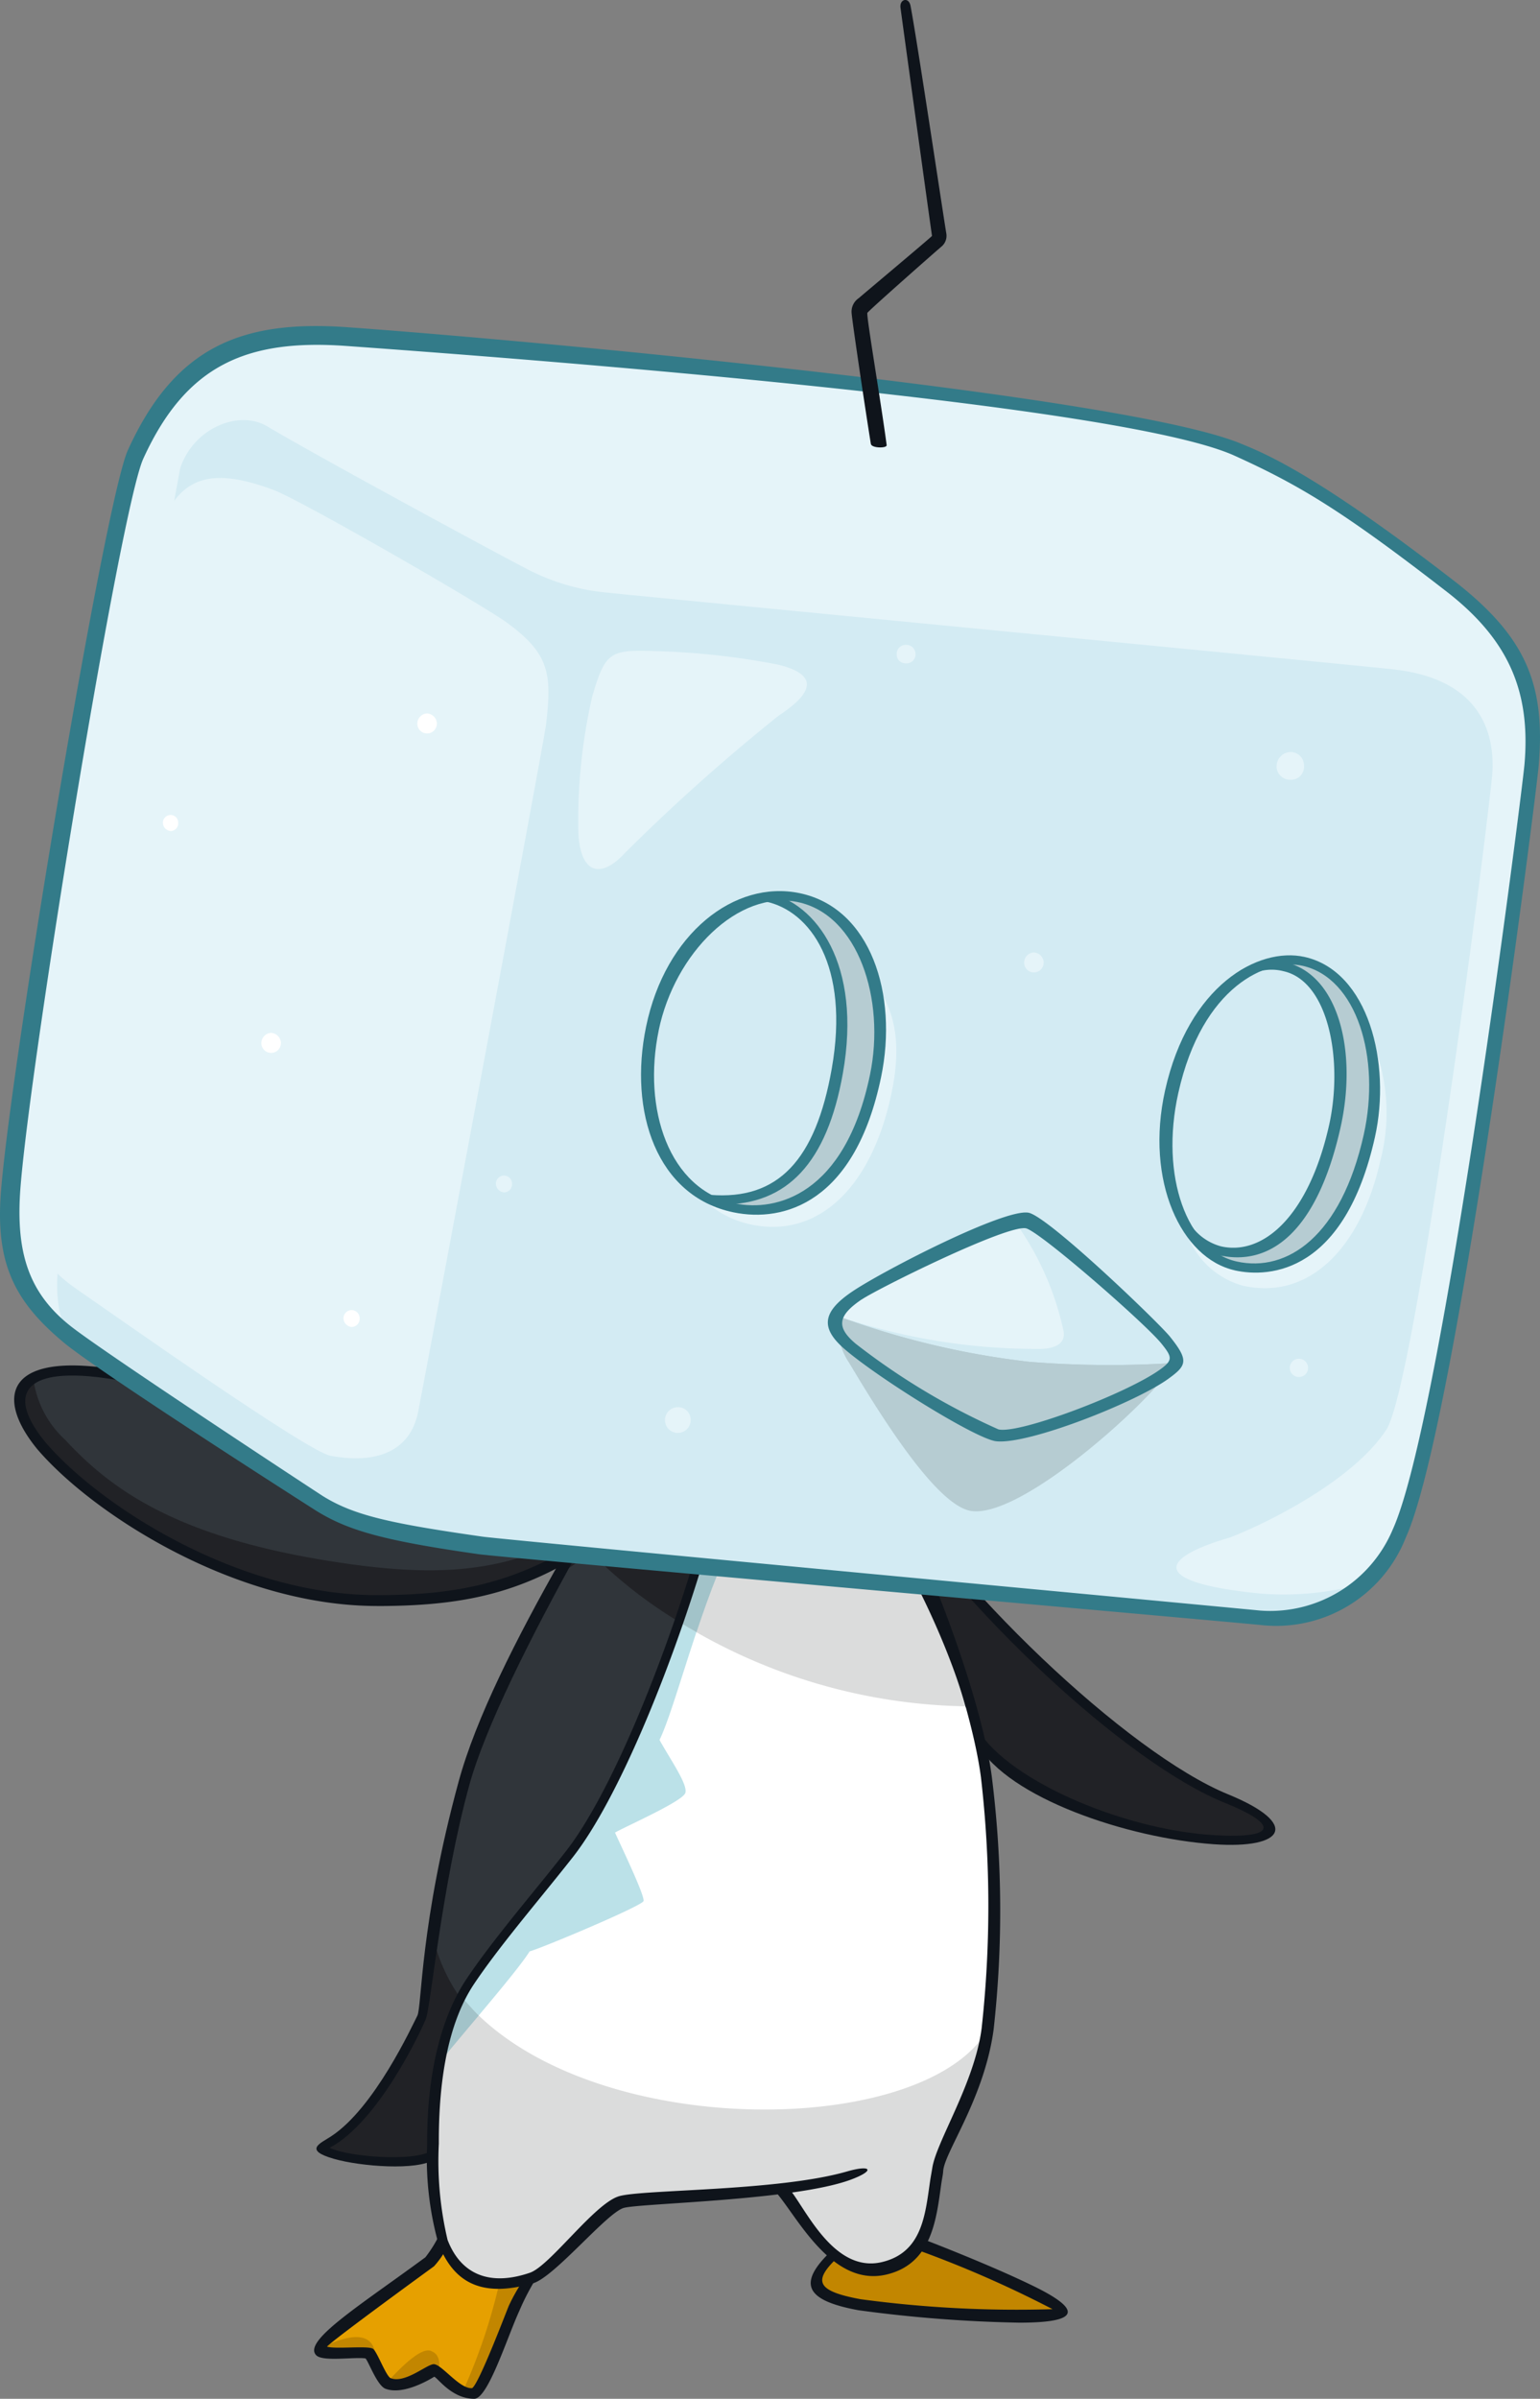 <?xml version="1.0" encoding="UTF-8"?>
<svg version="1.1" viewBox="0 0 95.86 149.26" xmlns="http://www.w3.org/2000/svg">
 <rect x="0" y="0" width="95.86" height="149.26" fill="#808080" stroke="none"/>
 <defs>
  <clipPath id="clipPath1">
   <rect width="95.86" height="149.26" fill="none" data-name="Rectangle 16220"/>
  </clipPath>
  <clipPath id="clipPath2">
   <rect width="95.86" height="149.26" fill="none" data-name="Rectangle 16220"/>
  </clipPath>
  <clipPath id="clipPath3">
   <rect width="95.86" height="149.26" fill="none" data-name="Rectangle 16220"/>
  </clipPath>
  <clipPath id="clipPath4">
   <rect width="95.86" height="149.26" fill="none" data-name="Rectangle 16220"/>
  </clipPath>
  <clipPath id="clipPath5">
   <rect width="95.86" height="149.26" fill="none" data-name="Rectangle 16220"/>
  </clipPath>
  <clipPath id="clipPath6">
   <rect width="95.86" height="149.26" fill="none" data-name="Rectangle 16220"/>
  </clipPath>
  <clipPath id="clipPath7">
   <rect width="95.86" height="149.26" fill="none" data-name="Rectangle 16220"/>
  </clipPath>
  <clipPath id="clipPath8">
   <rect width="95.86" height="149.26" fill="none" data-name="Rectangle 16220"/>
  </clipPath>
  <clipPath id="clipPath9">
   <rect width="95.86" height="149.26" fill="none" data-name="Rectangle 16220"/>
  </clipPath>
  <clipPath id="clipPath10">
   <rect width="95.86" height="149.26" fill="none" data-name="Rectangle 16220"/>
  </clipPath>
  <clipPath id="clipPath11">
   <rect width="95.86" height="149.26" fill="none" data-name="Rectangle 16220"/>
  </clipPath>
  <clipPath id="clipPath12">
   <rect width="95.86" height="149.26" fill="none" data-name="Rectangle 16220"/>
  </clipPath>
  <clipPath id="clipPath13">
   <rect width="95.86" height="149.26" fill="none" data-name="Rectangle 16220"/>
  </clipPath>
  <clipPath id="clipPath14">
   <rect width="95.86" height="149.26" fill="none" data-name="Rectangle 16220"/>
  </clipPath>
  <clipPath id="clipPath15">
   <rect width="95.86" height="149.26" fill="none" data-name="Rectangle 16220"/>
  </clipPath>
  <clipPath id="clipPath16">
   <rect width="95.86" height="149.26" fill="none" data-name="Rectangle 16220"/>
  </clipPath>
  <clipPath id="clipPath17">
   <rect width="95.86" height="149.26" fill="none" data-name="Rectangle 16220"/>
  </clipPath>
  <clipPath id="clipPath18">
   <rect width="95.86" height="149.26" fill="none" data-name="Rectangle 16220"/>
  </clipPath>
  <clipPath id="clipPath19">
   <rect width="95.86" height="149.26" fill="none" data-name="Rectangle 16220"/>
  </clipPath>
  <clipPath id="clipPath20">
   <rect width="95.86" height="149.26" fill="none" data-name="Rectangle 16220"/>
  </clipPath>
  <clipPath id="clipPath21">
   <rect width="95.86" height="149.26" fill="none" data-name="Rectangle 16220"/>
  </clipPath>
  <clipPath id="clipPath22">
   <rect width="95.86" height="149.26" fill="none" data-name="Rectangle 16220"/>
  </clipPath>
  <clipPath id="clipPath23">
   <rect width="95.86" height="149.26" fill="none" data-name="Rectangle 16220"/>
  </clipPath>
  <clipPath id="clipPath24">
   <rect width="95.86" height="149.26" fill="none" data-name="Rectangle 16220"/>
  </clipPath>
  <clipPath id="clipPath25">
   <rect width="95.86" height="149.26" fill="none" data-name="Rectangle 16220"/>
  </clipPath>
  <clipPath id="clipPath26">
   <rect width="95.86" height="149.26" fill="none" data-name="Rectangle 16220"/>
  </clipPath>
  <clipPath id="clipPath27">
   <rect width="95.86" height="149.26" fill="none" data-name="Rectangle 16220"/>
  </clipPath>
  <clipPath id="clipPath28">
   <rect width="95.86" height="149.26" fill="none" data-name="Rectangle 16220"/>
  </clipPath>
  <clipPath id="clipPath29">
   <rect width="95.86" height="149.26" fill="none" data-name="Rectangle 16220"/>
  </clipPath>
  <clipPath id="clipPath30">
   <rect width="95.86" height="149.26" fill="none" data-name="Rectangle 16220"/>
  </clipPath>
  <clipPath id="clipPath31">
   <rect width="95.86" height="149.26" fill="none" data-name="Rectangle 16220"/>
  </clipPath>
  <clipPath id="clipPath32">
   <rect width="95.86" height="149.26" fill="none" data-name="Rectangle 16220"/>
  </clipPath>
  <clipPath id="clipPath33">
   <rect width="95.86" height="149.26" fill="none" data-name="Rectangle 16220"/>
  </clipPath>
  <clipPath id="clipPath34">
   <rect width="95.86" height="149.26" fill="none" data-name="Rectangle 16220"/>
  </clipPath>
  <clipPath id="clipPath35">
   <rect width="95.86" height="149.26" fill="none" data-name="Rectangle 16220"/>
  </clipPath>
  <clipPath id="clipPath36">
   <rect width="95.86" height="149.26" fill="none" data-name="Rectangle 16220"/>
  </clipPath>
  <clipPath id="clipPath37">
   <rect width="95.86" height="149.26" fill="none" data-name="Rectangle 16220"/>
  </clipPath>
  <clipPath id="clipPath38">
   <rect width="95.86" height="149.26" fill="none" data-name="Rectangle 16220"/>
  </clipPath>
  <clipPath id="clipPath39">
   <rect width="95.86" height="149.26" fill="none" data-name="Rectangle 16220"/>
  </clipPath>
  <clipPath id="clipPath40">
   <rect width="95.86" height="149.26" fill="none" data-name="Rectangle 16220"/>
  </clipPath>
  <clipPath id="clipPath41">
   <rect width="95.86" height="149.26" fill="none" data-name="Rectangle 16220"/>
  </clipPath>
  <clipPath id="clipPath42">
   <rect width="95.86" height="149.26" fill="none" data-name="Rectangle 16220"/>
  </clipPath>
  <clipPath id="clipPath43">
   <rect width="95.86" height="149.26" fill="none" data-name="Rectangle 16220"/>
  </clipPath>
  <clipPath id="clipPath44">
   <rect width="95.86" height="149.26" fill="none" data-name="Rectangle 16220"/>
  </clipPath>
  <clipPath id="clipPath45">
   <rect width="95.86" height="149.26" fill="none" data-name="Rectangle 16220"/>
  </clipPath>
  <clipPath id="clipPath46">
   <rect width="95.86" height="149.26" fill="none" data-name="Rectangle 16220"/>
  </clipPath>
  <clipPath id="clipPath47">
   <rect width="95.86" height="149.26" fill="none" data-name="Rectangle 16220"/>
  </clipPath>
  <clipPath id="clipPath48">
   <rect width="95.86" height="149.26" fill="none" data-name="Rectangle 16220"/>
  </clipPath>
  <clipPath id="clipPath49">
   <rect width="95.86" height="149.26" fill="none" data-name="Rectangle 16220"/>
  </clipPath>
  <clipPath id="clipPath50">
   <rect width="95.86" height="149.26" fill="none" data-name="Rectangle 16220"/>
  </clipPath>
  <clipPath id="clipPath51">
   <rect width="95.86" height="149.26" fill="none" data-name="Rectangle 16220"/>
  </clipPath>
  <clipPath id="clipPath52">
   <rect width="95.86" height="149.26" fill="none" data-name="Rectangle 16220"/>
  </clipPath>
  <clipPath id="clipPath53">
   <rect width="95.86" height="149.26" fill="none" data-name="Rectangle 16220"/>
  </clipPath>
  <clipPath id="clipPath54">
   <rect width="95.86" height="149.26" fill="none" data-name="Rectangle 16220"/>
  </clipPath>
  <clipPath id="clipPath55">
   <rect width="95.86" height="149.26" fill="none" data-name="Rectangle 16220"/>
  </clipPath>
  <clipPath id="clipPath56">
   <rect width="95.86" height="149.26" fill="none" data-name="Rectangle 16220"/>
  </clipPath>
  <clipPath id="clipPath57">
   <rect width="95.86" height="149.26" fill="none" data-name="Rectangle 16220"/>
  </clipPath>
  <clipPath id="clipPath58">
   <rect width="95.86" height="149.26" fill="none" data-name="Rectangle 16220"/>
  </clipPath>
  <clipPath id="clipPath59">
   <rect width="95.86" height="149.26" fill="none" data-name="Rectangle 16220"/>
  </clipPath>
 </defs>
 <path d="m60.862 108.01c1.669 3.143 8.993 6.127 14.7 6.466 4.417 0.263 4.485-1.064 0.775-2.561-6.176-2.492-17.253-12.826-22.085-21.027z" clip-path="url(#clipPath59)" fill="#30353a" data-name="Path 4401"/>
 <path d="m32.981 141.84a8.4 8.4 0 0 0-1.051 1.746c-0.7 1.649-1.966 5.2-2.464 5.282-1 0.166-2.21-1.477-2.433-1.482-0.336 0.014-1.707 1.26-2.829 0.844-0.419-0.155-0.927-1.689-1.149-1.855s-2.645 0.166-3.06-0.222 6.305-4.968 6.854-5.372a5.566 5.566 0 0 0 0.914-1.5z" clip-path="url(#clipPath58)" fill="#e6a000" data-name="Path 4402"/>
 <path d="m57.093 139.69s9.293 3.565 8.878 4.125-10.219-0.062-12.462-0.478c-3.17-0.587-3.344-1.371-1.6-3.046z" clip-path="url(#clipPath57)" fill="#c28600" data-name="Path 4403"/>
 <path d="m27.033 133.97c-0.689 1.184-8.166 0.187-6.747-0.526 2.96-1.487 5.645-7.07 5.954-7.92 0.335-0.921 0.671-7.379 2.707-14.561 2.31-8.15 11.276-22.326 12.746-24.763 2.746 0.834 9.8 0.457 9.8 0.457 4 4.8 9.033 17.729 9.845 23.885z" clip-path="url(#clipPath56)" fill="#30353a" data-name="Path 4404"/>
 <path d="m61.34 110.55a27.249 27.249 0 0 0-0.946-4.366c-1.6-5.873-7.1-16.266-10.228-16.265-3.573 0-6.12 5.349-6.757 7.449-2.049 6.757-5.248 14.553-7.989 18.042-2.032 2.586-4.52 5.459-6.148 7.892-1.763 2.635-2.257 6.439-2.239 10.094a21.935 21.935 0 0 0 0.564 6.092c0.843 2.182 2.723 3.214 5.49 2.327 1.211-0.388 4.061-4.371 5.614-4.763 1.226-0.31 5.62-0.3 9.812-0.828 1.062 1.125 3.107 5.6 6.443 4.815 3.024-0.715 3.116-3.779 3.476-5.981 0.239-1.462 2.409-5.083 2.952-8.807a61.794 61.794 0 0 0-0.045-15.7" clip-path="url(#clipPath55)" fill="#fff" data-name="Path 4405"/>
 <path d="m50.083 91.214c1.671-0.049 4.6 3.434 7.948 8.782-2.361-5.045-5.689-10.088-7.868-10.087-3.573 0-6.12 5.349-6.757 7.449-2.049 6.757-5.248 14.553-7.989 18.042-2.032 2.586-4.52 5.459-6.148 7.892a13.13 13.13 0 0 0-1.844 4.979c1.017-1.317 4.738-5.548 5.541-6.848 0.942-0.277 6.979-2.825 7.09-3.129s-1.468-3.572-1.773-4.265c0.609-0.36 4.209-1.939 4.376-2.465s-0.914-2.049-1.606-3.3c1.578-3.24 4.375-16.92 9.028-17.059" clip-path="url(#clipPath54)" fill="#bbe1e8" data-name="Path 4406"/>
 <path d="m41.692 88.638a6.07 6.07 0 0 1-2.437 0.609c-6.785 0.665-20.451-1.426-31.293-3.544-7.213-1.409-7.857 1.16-5.359 4.209 3.531 4.14 12.3 9.623 20.853 9.623 6.688 0 10.426-1.288 16.823-6.106z" clip-path="url(#clipPath53)" fill="#30353a" data-name="Path 4407"/>
 <g fill="#c28600">
  <path d="m19.981 146.09a0.068 0.068 0 0 0 0.013 0.065c0.415 0.388 2.839 0.055 3.06 0.222a2.278 2.278 0 0 1 0.335 0.587c0.07-2.216-1.917-1.6-3.408-0.874" clip-path="url(#clipPath52)" data-name="Path 4408"/>
  <path d="m26.821 146.28c-0.629-0.228-1.85 1.008-2.689 1.912a0.3 0.3 0 0 0 0.072 0.04c1.122 0.415 2.492-0.831 2.828-0.844 0.048 0 0.143 0.08 0.271 0.2 0.1-0.6 0.045-1.114-0.482-1.305" clip-path="url(#clipPath51)" data-name="Path 4409"/>
  <path d="m31.07 142.12a35.968 35.968 0 0 1-2.244 6.647 1.159 1.159 0 0 0 0.64 0.1c0.5-0.083 1.761-3.633 2.465-5.282a8.4 8.4 0 0 1 1.051-1.746 5.867 5.867 0 0 1-1.907 0.28" clip-path="url(#clipPath50)" data-name="Path 4410"/>
 </g>
 <path d="m28.719 124.24c-1.314 2.555-1.7 5.907-1.685 9.145a21.906 21.906 0 0 0 0.564 6.092c0.843 2.182 2.722 3.214 5.49 2.327 1.212-0.388 4.061-4.371 5.615-4.763 1.226-0.31 5.62-0.3 9.812-0.828 1.062 1.126 3.107 5.6 6.444 4.815 3.024-0.716 3.116-3.779 3.476-5.981 0.233-1.425 2.3-4.9 2.9-8.521-4.348 6.654-25.348 6.654-32.616-2.286" clip-path="url(#clipPath49)" fill="#dbdcdc" data-name="Path 4411"/>
 <g fill="#212226">
  <path d="m26.24 125.52c-0.309 0.85-2.994 6.433-5.954 7.92-1.419 0.713 6.057 1.71 6.747 0.526v-0.578a20.58 20.58 0 0 1 1.635-9.051 11.125 11.125 0 0 1-1.709-3.772c-0.383 2.641-0.551 4.5-0.719 4.958" clip-path="url(#clipPath48)" data-name="Path 4412"/>
  <path d="m40.21 93.477a30.685 30.685 0 0 1-4.412 2.667c-0.407 0.728-0.61 1.088-1.018 1.842 2.721-1.778 5.651-3.979 5.429-4.509" clip-path="url(#clipPath47)" data-name="Path 4413"/>
  <path d="m53.54 89.643a23.3 23.3 0 0 0-2.047-2.985s-7.058 0.377-9.8-0.457c-0.129 0.213-0.318 0.521-0.552 0.9a17.189 17.189 0 0 0 12.4 2.54" clip-path="url(#clipPath46)" data-name="Path 4414"/>
 </g>
 <path d="m27.428 128.27c0.45-0.583 1.35-1.642 2.371-2.859-0.309-0.289-0.729-0.794-1.08-1.169a14.443 14.443 0 0 0-1.291 4.028" clip-path="url(#clipPath45)" fill="#a2c3c9" data-name="Path 4415"/>
 <g fill="#212226">
  <path d="m38.554 94.027c-5.97 3.527-9.809 4.482-18.5 3.03-9.353-1.561-13.26-4.518-15.993-7.463a6.25 6.25 0 0 1-1.984-3.8c-1.3 0.769-0.909 2.365 0.53 4.121 3.531 4.14 12.3 9.623 20.853 9.623 6.663 0 10.4-1.279 16.754-6.054-0.114-0.2-0.816 0.052-1.657 0.548" clip-path="url(#clipPath44)" data-name="Path 4416"/>
  <path d="m60.862 108.01c1.669 3.143 8.993 6.127 14.7 6.466 4.417 0.263 4.485-1.064 0.775-2.561a33.3 33.3 0 0 1-7.78-5.048c-2.217 0.093-6.284-0.283-10.9-7.155 0.857 1.569 3.2 8.3 3.2 8.3" clip-path="url(#clipPath43)" data-name="Path 4417"/>
  <path d="m60.862 108.01c1.669 3.143 8.993 6.127 14.7 6.466 4.417 0.263 4.485-1.064 0.775-2.561-6.176-2.492-17.253-12.826-22.085-21.027z" clip-path="url(#clipPath42)" data-name="Path 4418"/>
  <path d="m43.409 97.361c0.636-2.1 3.184-7.448 6.757-7.449 3.065 0 8.4 9.963 10.121 15.891-1.869-6.581-5.647-15.374-8.792-19.145 0 0-7.057 0.377-9.8-0.457-0.7 1.163-3.113 5-5.692 9.586a28.1 28.1 0 0 0 6.257 5.123c0.412-1.2 0.8-2.388 1.151-3.549" clip-path="url(#clipPath41)" data-name="Path 4419"/>
 </g>
 <path d="m50.166 89.912c-3.573 0-6.12 5.349-6.757 7.449-0.352 1.161-0.739 2.354-1.151 3.55a35 35 0 0 0 18.137 5.266c-1.6-5.873-7.1-16.266-10.228-16.265" clip-path="url(#clipPath40)" fill="#dbdcdc" data-name="Path 4420"/>
 <path d="m50.083 91.214c1.671-0.049 4.6 3.434 7.948 8.782-2.361-5.045-5.688-10.088-7.868-10.087-3.573 0-6.12 5.349-6.757 7.449-0.352 1.161-0.739 2.354-1.151 3.55 0.357 0.221 0.72 0.439 1.1 0.652 1.616-4.831 3.807-10.262 6.73-10.35" clip-path="url(#clipPath39)" fill="#a2c3c9" data-name="Path 4421"/>
 <g fill="#0f141b">
  <path d="m33.473 141.61a15.018 15.018 0 0 0-1.141 2.167c-0.772 1.682-1.957 5.483-2.811 5.483-1.417 0-2.291-1.325-2.492-1.371-0.069 0.037-1.854 1.189-3.032 0.748-0.52-0.195-1.058-1.7-1.246-1.89-0.7-0.1-2.643 0.215-3.058-0.187-0.9-0.872 2.7-3.095 6.787-6.106a8.081 8.081 0 0 0 0.946-1.553l0.362 1.023a5.615 5.615 0 0 1-0.772 1.091c-0.082 0.061-6.287 4.57-6.662 5 0.5 0.17 2.588-0.077 2.87 0.138 0.26 0.2 0.786 1.652 1.08 1.817 0.911 0.375 2.31-0.9 2.717-0.863 0.506 0.047 1.614 1.571 2.371 1.489 0.434-0.293 2.107-4.717 2.278-5.119a11.113 11.113 0 0 1 0.847-1.509z" clip-path="url(#clipPath38)" data-name="Path 4422"/>
  <path d="m36.133 96.275c-3.152 5.661-5.937 11.242-6.91 14.765-1.725 6.246-2.411 13.833-2.713 14.581s-2.937 6.4-5.992 8.024c1.391 0.647 6.007 0.895 6.527 0l-8e-3 0.718c-1.043 0.721-4.6 0.443-6.256-0.034-1.916-0.552-0.841-0.96-0.171-1.4 2.705-1.765 5.043-6.875 5.369-7.506 0.279-0.54 0.164-5.751 2.571-14.574 1.07-3.922 3.57-8.874 6.439-13.925z" clip-path="url(#clipPath37)" data-name="Path 4423"/>
  <path d="m40.263 89.114c0.566-0.95 1.125-1.876 1.668-2.767l-0.484-0.292c-0.622 1.03-1.263 2.087-1.914 3.163z" clip-path="url(#clipPath36)" data-name="Path 4424"/>
  <path d="m49.072 136.14c0.965 1.024 2.739 5.339 5.819 4.615 2.514-0.595 2.7-2.943 3-5.014 0.036-0.253 0.1-0.593 0.139-0.831 0.242-1.644 2.636-5.289 3.074-8.709a69.619 69.619 0 0 0-0.045-15.624c-0.8-6.1-5.788-18.952-9.782-23.741l0.434-0.362c4.046 4.852 9.208 17.877 10.022 24.045a66.817 66.817 0 0 1 0.117 15.764c-0.587 4.307-3.066 7.628-3.14 8.811-0.015 0.236-0.073 0.477-0.109 0.727-0.309 2.139-0.531 5.025-3.42 5.708-3.492 0.825-5.668-3.842-6.982-5.233z" clip-path="url(#clipPath35)" data-name="Path 4425"/>
  <path d="m23.456 99.93c-8.812 0-17.7-5.731-21.143-9.768-2.724-3.324-1.942-6.3 5.732-4.8 6.763 1.322 23.314 4.378 31.182 3.606a9.192 9.192 0 0 0 1.227-0.168c1.736-0.492 2.041-0.16 0.02 0.549-0.3 0.05-0.822 0.146-1.191 0.182-7.943 0.776-24.587-2.223-31.375-3.548-6.34-1.24-7.685 0.581-5.086 3.752 3.369 3.951 12 9.52 20.634 9.52 6.345 0 10.032-1.221 15.712-5.353 1.25-0.909 1.589-0.533 0.276 0.5-5.6 4.4-9.521 5.531-15.988 5.531" clip-path="url(#clipPath34)" data-name="Path 4426"/>
  <path d="m57.361 139.29c2.113 0.81 5.017 2 6.983 2.963 2.59 1.266 3.361 2.271-0.886 2.271a85.285 85.285 0 0 1-10.025-0.775c-3.257-0.6-3.838-1.625-1.719-3.659l0.391 0.408c-1.5 1.437-1.284 2.057 1.455 2.565a72.815 72.815 0 0 0 11.958 0.621 69.387 69.387 0 0 0-8.526-3.727z" clip-path="url(#clipPath33)" data-name="Path 4427"/>
  <path d="m54.494 90.887 0.229 1.3c5.067 7.876 15.349 17.5 21.507 19.986 3.436 1.386 3.214 2.245-0.653 2.017-5.9-0.351-13.282-3.629-14.88-6.87l0.156 1.217c1.921 3.352 9.35 5.84 14.691 6.217 4.447 0.313 5.4-1.265 0.9-3.106-6.246-2.552-17.333-13.077-21.947-20.909" clip-path="url(#clipPath32)" data-name="Path 4428"/>
  <path d="m60.667 106.1c-1.543-5.64-7.038-16.474-10.5-16.473-3.843 0-6.426 5.666-7.027 7.65-1.928 6.357-5.131 14.373-7.941 17.949-0.622 0.792-1.3 1.629-1.959 2.438-1.507 1.856-3.066 3.775-4.2 5.472-1.539 2.3-2.474 5.79-2.452 10.292a19.741 19.741 0 0 0 0.7 6.169c1 2.582 2.842 3.346 5.885 2.478 1.333-0.381 4.56-4.348 5.639-4.687 0.969-0.3 10.624-0.448 14.165-1.769 1.53-0.571 1.252-0.938-0.241-0.507-4.315 1.245-12.72 1.11-14.2 1.543-1.527 0.446-4.3 4.334-5.554 4.763-2.454 0.84-4.276 0.144-5.121-2.04a21.337 21.337 0 0 1-0.545-5.992c-0.021-4.388 0.716-7.73 2.192-9.936 1.121-1.675 2.671-3.584 4.17-5.43 0.659-0.811 1.34-1.65 1.965-2.445 2.856-3.634 6.095-11.726 8.038-18.135 0.717-2.365 3.246-7.247 6.486-7.248 2.869 0 8.3 10.017 9.955 16.057z" clip-path="url(#clipPath31)" data-name="Path 4429"/>
 </g>
 <path d="m8.461 28.213c2.359-5.183 5.52-7.772 13.134-7.233 8.137 0.582 47.765 3.822 55.364 7.109 5.636 2.444 10.343 6.191 13.409 8.614 4.178 3.306 5.44 5.9 5 10.95-0.166 1.911-5.1 40.874-8.233 47.77a8.993 8.993 0 0 1-8.779 5.345c-5.057-0.518-46.271-4.3-48.428-4.6-5.766-0.824-7.99-1.4-10-2.652-1.318-0.817-12.9-7.6-15.037-9.693-3.562-3.493-4.509-6.009-4.177-10.163 0.646-8.081 6.3-42.255 7.75-45.444" clip-path="url(#clipPath30)" fill="#e5f4f9" data-name="Path 4430"/>
 <path d="m86.879 41.665c-1.625-0.192-47.813-4.641-49.065-4.789a13.377 13.377 0 0 1-5.157-1.547c-1.989-1.031-12.778-6.872-16.023-8.8-1.766-1.051-4.583 0.1-5.415 2.6-1.468 7.755-5.666 33.2-7.573 49.436-0.409 3.483 0.719 4.748 1.243 5.261 2.135 2.093 13.72 8.876 15.037 9.693 2.013 1.247 4.237 1.828 10 2.652 2.158 0.308 43.371 4.085 48.429 4.6a8.655 8.655 0 0 0 6.467-2.229 18.359 18.359 0 0 1-6.33 0.618c-6.991-0.688-6.362-2.206-1.91-3.5 2.579-1.007 7.726-3.638 9.72-6.712 1.664-2.565 5.677-32.373 6.578-40.647 0.268-3.219-1.214-6.063-6-6.631" clip-path="url(#clipPath29)" fill="#d3ebf3" data-name="Path 4431"/>
 <path d="m20.574 90.583c2.778 0.52 4.95-0.219 5.452-2.726 0.3-1.474 7.809-41.551 7.957-42.73 0.4-3.236 0.186-4.455-2.4-6.364-1.52-1.123-12.865-7.643-14.527-8.266-4.6-1.725-6.43-0.557-7.643 4.071-1.578 6.023-6.741 38.485-6.907 40.729-0.194 2.625 0.279 3.547 2.385 5 2.409 1.662 14.234 10.016 15.68 10.287" clip-path="url(#clipPath28)" fill="#e5f4f9" data-name="Path 4432"/>
 <path d="m40.529 40.508a45.787 45.787 0 0 1 7.951 0.858c2.152 0.545 2.494 1.512 0 3.157a117.27 117.27 0 0 0-9.585 8.559c-1.572 1.694-2.807 1.208-2.894-1.344a34.384 34.384 0 0 1 0.872-8.434c0.79-2.665 1.08-2.872 3.655-2.8" clip-path="url(#clipPath27)" fill="#e5f4f9" data-name="Path 4433"/>
 <path d="m54.431 66.927c-1.248 6.019-4.639 9.076-8.721 8.23-4.109-0.852-6.178-5.345-4.984-11.1 1.1-5.3 5.111-9.008 8.988-8.2s5.819 5.762 4.716 11.076" clip-path="url(#clipPath26)" fill="#b6ccd2" data-name="Path 4434"/>
 <path d="m85.165 70.659c-1.325 5.947-4.48 8.949-8.248 8.108-3.389-0.755-5.191-5.609-4.024-10.843s4.859-8.863 8.248-8.108 5.191 5.609 4.024 10.843" clip-path="url(#clipPath25)" fill="#b6ccd2" data-name="Path 4435"/>
 <path d="m52.047 66.678c1.107-6.256-1.128-10.185-4.334-10.853-3.173 0.549-6.08 3.844-6.99 8.23-1.036 5 0.388 9.043 3.471 10.58 3.881 0.306 6.721-1.561 7.853-7.957" clip-path="url(#clipPath24)" fill="#d3ebf3" data-name="Path 4436"/>
 <path d="m82.992 70.139c-1.46 6.417-4.357 8.3-7.051 7.688a3.624 3.624 0 0 1-2.222-1.709c-1.182-1.866-1.559-4.976-0.808-8.273 0.725-3.188 2.324-5.762 4.121-6.987a3.716 3.716 0 0 1 2.93-0.7c2.784 0.633 4.141 5.1 3.03 9.982" clip-path="url(#clipPath23)" fill="#d3ebf3" data-name="Path 4437"/>
 <path d="m64.047 84.734a51.173 51.173 0 0 1-11.847-2.823 4.082 4.082 0 0 0 0.652 2.883c1.983 3.321 5.465 8.924 7.615 9.225 2.742 0.385 9.056-5.016 11.438-7.674a16.953 16.953 0 0 0 1.125-1.534 62.519 62.519 0 0 1-8.983-0.076" clip-path="url(#clipPath22)" fill="#b6ccd2" data-name="Path 4438"/>
 <path d="m64.047 84.734a51.173 51.173 0 0 1-11.847-2.823c-0.261 0.611 0.037 1.2 0.867 1.909 2.263 1.922 7.858 5.414 8.979 5.585 1.537 0.235 8.176-2.388 10.358-3.974a2.033 2.033 0 0 0 0.627-0.62 62.519 62.519 0 0 1-8.983-0.076" clip-path="url(#clipPath21)" fill="#b6ccd2" data-name="Path 4439"/>
 <g fill="#e5f4f9">
  <path d="m66.173 82.693a18.06 18.06 0 0 0-2.967-6.631c-2.439 0.577-8.617 3.813-9.721 4.556a3.362 3.362 0 0 0-1.285 1.288 38.277 38.277 0 0 0 12.644 2.025c1.081-0.041 1.536-0.5 1.329-1.237" clip-path="url(#clipPath20)" data-name="Path 4440"/>
  <path d="m54.391 61.09a13.251 13.251 0 0 1 0.04 5.837c-1.248 6.019-4.639 9.077-8.721 8.23a6.053 6.053 0 0 1-2.447-1.1 6.028 6.028 0 0 0 3.52 2.143c4.082 0.846 7.473-2.212 8.721-8.23 0.652-3.144 0.167-5.2-1.113-6.88" clip-path="url(#clipPath19)" data-name="Path 4441"/>
  <path d="m84.901 63.668a12.849 12.849 0 0 1 0.264 6.987c-1.325 5.948-4.479 8.949-8.248 8.108a5 5 0 0 1-3.221-2.647 5.167 5.167 0 0 0 3.664 3.883c4.251 0.948 7.391-2.527 8.559-7.77a11.705 11.705 0 0 0-1.019-8.562" clip-path="url(#clipPath18)" data-name="Path 4442"/>
  <path d="m56.989 40.7a0.56 0.56 0 0 1-0.592 0.576 0.552 0.552 0 0 1-0.582-0.576 0.562 0.562 0 0 1 0.582-0.576 0.576 0.576 0 0 1 0.592 0.576" clip-path="url(#clipPath17)" data-name="Path 4443"/>
  <path d="m81.169 47.679a0.8 0.8 0 0 1-0.831 0.839 0.837 0.837 0 0 1-0.874-0.839 0.886 0.886 0 0 1 0.886-0.886 0.831 0.831 0 0 1 0.818 0.886" clip-path="url(#clipPath16)" data-name="Path 4444"/>
  <path d="m64.964 59.921a0.608 0.608 0 0 1-1.215 7e-3 0.641 0.641 0 0 1 0.6-0.665 0.655 0.655 0 0 1 0.62 0.658" clip-path="url(#clipPath15)" data-name="Path 4445"/>
 </g>
 <path d="m17.484 64.927a0.608 0.608 0 0 1-1.215 7e-3 0.641 0.641 0 0 1 0.6-0.665 0.655 0.655 0 0 1 0.62 0.658" clip-path="url(#clipPath14)" fill="#fff" data-name="Path 4446"/>
 <path d="m27.192 45.05a0.608 0.608 0 0 1-1.215 7e-3 0.641 0.641 0 0 1 0.6-0.665 0.655 0.655 0 0 1 0.62 0.658" clip-path="url(#clipPath13)" fill="#fff" data-name="Path 4447"/>
 <path d="m31.873 73.669a0.507 0.507 0 0 1-0.488 0.527 0.555 0.555 0 0 1-0.519-0.55 0.514 0.514 0 0 1 0.519-0.5 0.507 0.507 0 0 1 0.488 0.527" clip-path="url(#clipPath12)" fill="#e5f4f9" data-name="Path 4448"/>
 <path d="m22.387 82.041a0.507 0.507 0 0 1-0.488 0.527 0.555 0.555 0 0 1-0.519-0.55 0.514 0.514 0 0 1 0.519-0.5 0.507 0.507 0 0 1 0.488 0.527" clip-path="url(#clipPath11)" fill="#fff" data-name="Path 4449"/>
 <path d="m11.095 51.21a0.482 0.482 0 0 1-0.463 0.5 0.527 0.527 0 0 1-0.493-0.523 0.488 0.488 0 0 1 0.493-0.477 0.482 0.482 0 0 1 0.463 0.5" clip-path="url(#clipPath10)" fill="#fff" data-name="Path 4450"/>
 <path d="m42.993 88.361a0.8 0.8 0 1 1-0.8-0.8 0.781 0.781 0 0 1 0.8 0.8" clip-path="url(#clipPath9)" fill="#e5f4f9" data-name="Path 4451"/>
 <path d="m81.422 85.114a0.569 0.569 0 1 1-0.569-0.569 0.569 0.569 0 0 1 0.569 0.569" clip-path="url(#clipPath8)" fill="#e5f4f9" data-name="Path 4452"/>
 <g fill="#337b89">
  <path d="m78.33 101.1c-2.009-0.206-47.211-4.2-48.518-4.39-5.817-0.831-8.092-1.444-10.119-2.7-0.206-0.128-13.45-8.579-15.718-10.468-3.061-2.55-4.275-4.905-3.913-9.429 0.653-8.163 6.467-42.961 7.9-46.108 2.923-6.422 7.065-8.115 13.666-7.643 12.111 0.866 48.362 4.264 55.579 7.228 1.487 0.61 4.686 1.867 13.493 8.7 4.307 3.407 5.515 6.334 5.074 11.4-0.152 1.751-5.114 41.033-8.266 47.978a8.67 8.67 0 0 1-9.18 5.428m-69.41-72.552c-1.418 3.122-6.986 37.138-7.638 45.278-0.326 4.076 0.476 6.642 3.185 8.746 2.292 1.781 15.435 10.4 15.642 10.528 1.949 1.208 4.209 1.7 9.935 2.52 1.293 0.185 46.406 4.4 48.418 4.6a8.279 8.279 0 0 0 8.233-5.045c3.127-6.89 8.046-45.858 8.2-47.6 0.389-4.479-0.942-7.674-4.7-10.646-6.612-5.132-9.3-6.738-13.348-8.571-7.037-3.184-43.212-5.964-55.3-6.828-6.177-0.441-9.965 1.172-12.628 7.02" clip-path="url(#clipPath7)" data-name="Path 4453"/>
  <path d="m45.653 75.435c-4.775-0.991-6.536-6.255-5.435-11.56 1.2-5.8 5.509-9.138 9.554-8.3 4.432 0.919 6.138 6.311 5.075 11.436-1.619 7.806-6.034 9.079-9.194 8.424m-4.65-11.321c-1.015 4.893 0.63 9.91 4.765 10.768 2.5 0.518 6.826-0.482 8.387-8.011 0.973-4.693-0.736-9.962-4.5-10.742-3.7-0.768-7.655 3.168-8.654 7.985" clip-path="url(#clipPath6)" data-name="Path 4454"/>
  <path d="m47.77 55.547c3.037 0.63 5.9 4.458 4.695 11.241-0.989 5.587-3.475 8.161-7.5 8.161l-0.749-0.6c4.222 0.335 6.552-2.166 7.556-7.842 1.135-6.412-1.34-9.835-4.118-10.411z" clip-path="url(#clipPath5)" data-name="Path 4455"/>
  <path d="m76.856 79.043c-3.319-0.739-5.593-5.548-4.332-11.2 1.454-6.523 5.8-8.941 8.679-8.3 3.98 0.886 5.406 6.62 4.383 11.208-1.877 8.42-6.514 8.788-8.73 8.295m-3.511-11.036c-1.155 5.185 0.548 9.8 3.633 10.484 3.148 0.7 6.5-1.57 7.911-7.894 1.065-4.781-0.432-9.753-3.81-10.505-2.174-0.484-6.243 1.227-7.734 7.915" clip-path="url(#clipPath4)" data-name="Path 4456"/>
  <path d="m73.957 75.968a3.357 3.357 0 0 0 2.047 1.584c2.562 0.583 5.416-1.779 6.713-7.475 0.906-3.983 0.027-9-2.817-9.644a2.941 2.941 0 0 0-2.708 0.659l-0.318-0.467a3.985 3.985 0 0 1 3.152-0.744c3.282 0.746 4.5 5.543 3.4 10.354-1.491 6.555-4.462 8.57-7.547 7.867a3.907 3.907 0 0 1-2.4-1.833z" clip-path="url(#clipPath3)" data-name="Path 4457"/>
  <path d="m62.003 89.679c-1.246-0.145-7.214-3.851-9.372-5.684-1.564-1.328-1.5-2.342 0.442-3.646 1.884-1.268 9.409-5.149 10.939-4.892 1.194 0.194 8.105 6.83 8.813 7.712 1.193 1.488 1.045 1.793-0.09 2.617-2.013 1.464-8.737 4.126-10.732 3.893m-8.361-8.827c-1.527 1.028-1.576 1.742-0.392 2.747a42.639 42.639 0 0 0 8.907 5.344c1.307 0.294 8.006-2.238 10.08-3.745 0.777-0.565 0.728-0.763 0.065-1.588-1.01-1.259-7.653-7.053-8.456-7.183-1.246-0.195-9.2 3.753-10.2 4.427" clip-path="url(#clipPath2)" data-name="Path 4458"/>
 </g>
 <path d="m54.209 27.631c-0.345-2.138-1.171-7.675-1.2-8.169a1.011 1.011 0 0 1 0.451-0.914c0.105-0.1 4.226-3.553 4.554-3.866-0.326-2.3-1.776-12.806-1.961-14.2-0.071-0.537 0.515-0.7 0.626-0.111 0.427 2.256 1.988 12.721 2.229 14.174a0.876 0.876 0 0 1-0.277 0.775c-0.188 0.149-4.51 3.957-4.639 4.147-0.084 0.125 0.855 5.6 1.2 8.23 0.027 0.207-0.935 0.194-0.978-0.068" clip-path="url(#clipPath1)" fill="#0f141b" data-name="Path 4459"/>
</svg>
